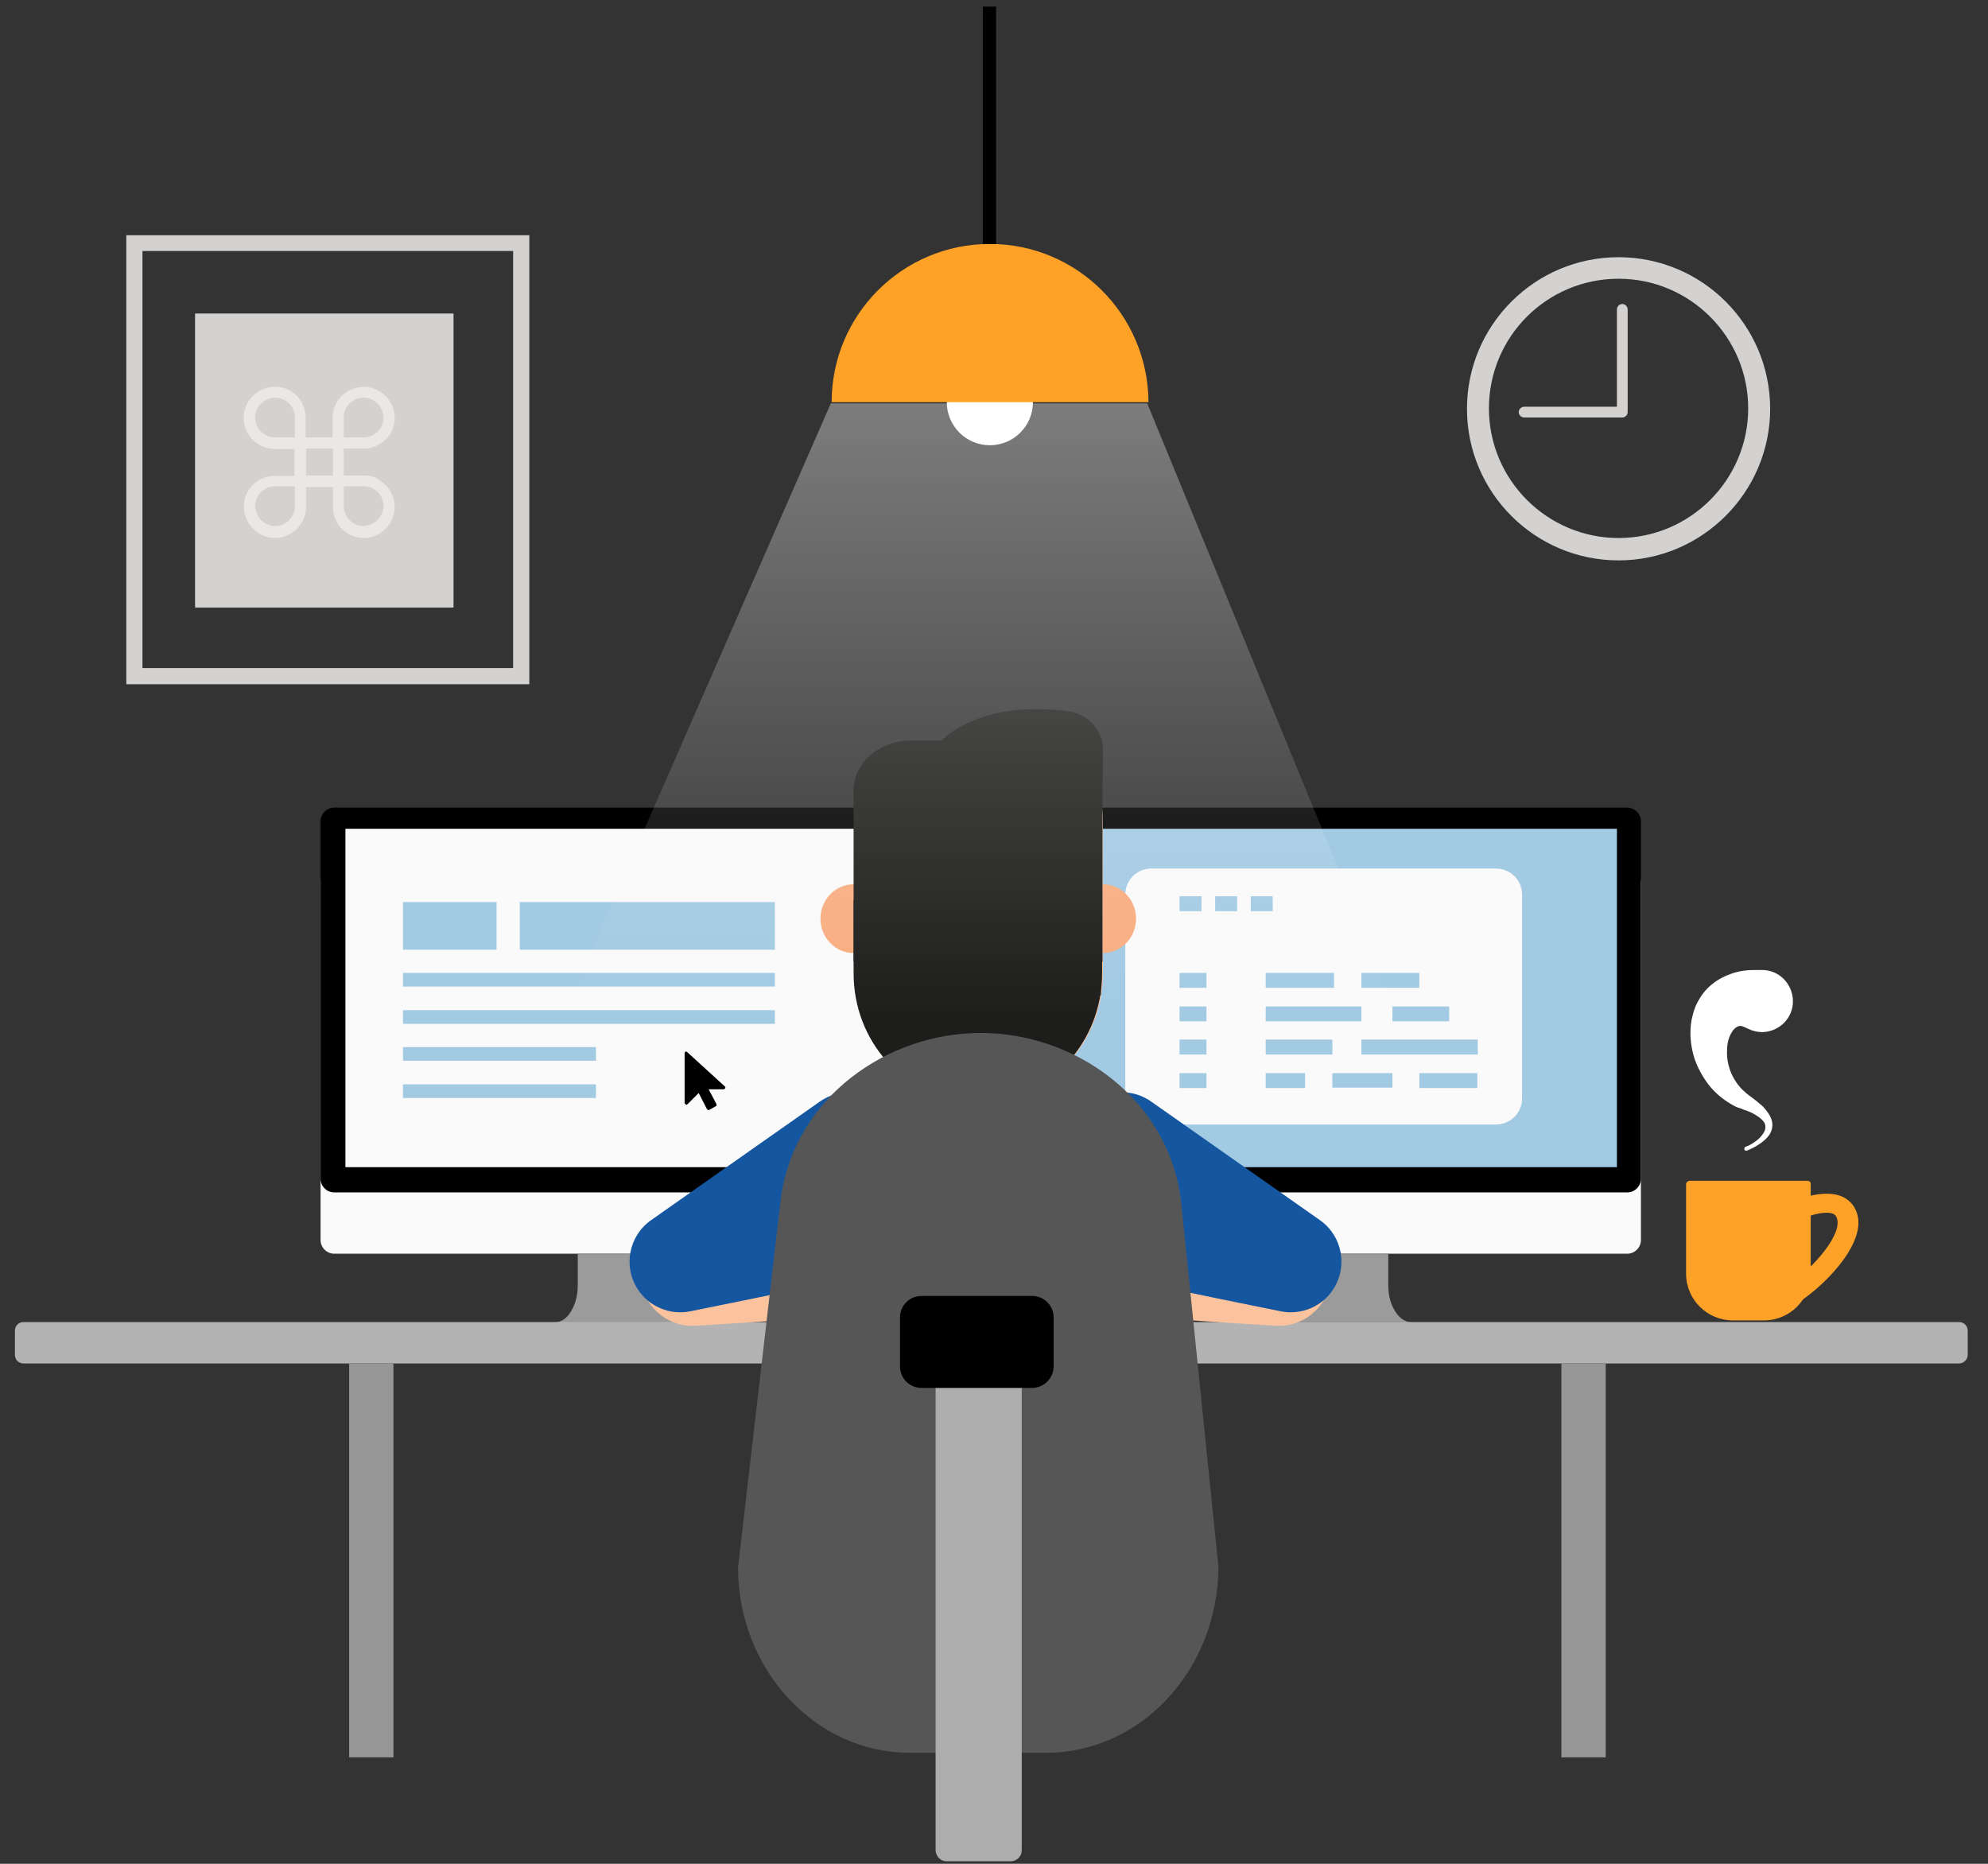 <?xml version="1.0" encoding="utf-8"?>
<!-- Generator: Adobe Illustrator 21.1.0, SVG Export Plug-In . SVG Version: 6.00 Build 0)  -->
<svg version="1.1" id="Layer_1" xmlns="http://www.w3.org/2000/svg" xmlns:xlink="http://www.w3.org/1999/xlink" x="0px" y="0px"
	 viewBox="0 0 480 450" style="enable-background:new 0 0 480 450;" xml:space="preserve">
<rect x="0" y="0" width="480" height="450" fill="#333333" stroke="none"/>
<style type="text/css">
	.st0{fill:#FDA226;}
	.st1{fill:#FAFAFA;}
	.st2{fill:#9B9B9B;}
	.st3{fill:#B3B3B3;}
	.st4{fill:#969696;}
	.st5{fill:#A2CAE3;}
	.st6{fill:#FFFFFF;}
	.st7{fill:#D3D2D1;}
	.st8{fill:#FBC39D;}
	.st9{fill:#1456A0;}
	.st10{fill:#F9AC7F;}
	.st11{fill:#1D1D1B;}
	.st12{fill:#565656;}
	.st13{fill:#ADADAD;}
	.st14{opacity:0.36;fill:url(#SVGID_1_);}
	.st15{fill:#EBE7E4;}
</style>
<g>
	<g>
		<g>
			<path class="st0" d="M436.4,285.1H408c-0.5,0-0.9,0.4-0.9,0.9v21.5c0,6.3,5.1,11.3,11.3,11.3h7.5c6.3,0,11.3-5.1,11.3-11.3V286
				C437.3,285.5,436.9,285.1,436.4,285.1z"/>
			<path class="st0" d="M433,315.2c6.4-3.6,17.4-14.3,15.5-21.8c-0.5-2-1.7-3.5-3.5-4.4c-4.2-2-10.3,0.4-11,0.7l2,4.2
				c1.5-0.6,5-1.6,6.7-0.8c0.3,0.2,0.7,0.4,0.9,1.3c1.1,4.4-7.5,13.6-13.3,16.8L433,315.2z"/>
		</g>
		<path class="st1" d="M229.6,302.7H80.7c-1.8,0-3.3-1.5-3.3-3.3v-86.3c0-1.8,1.5-3.3,3.3-3.3h148.9c1.8,0,3.3,1.5,3.3,3.3v86.3
			C232.9,301.2,231.4,302.7,229.6,302.7z"/>
		<path class="st2" d="M172.8,314.9c-0.6-1.5-0.8-3.1-0.8-4.7v-7.4h-16.7h-0.8h-15v7.4c0,1.6-0.2,3.2-0.8,4.7
			c-0.8,2.1-2.3,4.4-5,4.4h20.8h0.8h22.5C175,319.2,173.5,316.9,172.8,314.9z"/>
		<path class="st3" d="M473,329.2H5.7c-1.2,0-2.1-0.9-2.1-2.1v-5.8c0-1.2,0.9-2.1,2.1-2.1H473c1.2,0,2.1,0.9,2.1,2.1v5.8
			C475.1,328.2,474.2,329.2,473,329.2z"/>
		<rect x="84.3" y="329.2" class="st4" width="10.7" height="95.1"/>
		<rect x="377" y="329.2" class="st4" width="10.7" height="95.1"/>
		<path d="M229.6,287.9H80.7c-1.8,0-3.3-1.5-3.3-3.3v-86.3c0-1.8,1.5-3.3,3.3-3.3h148.9c1.8,0,3.3,1.5,3.3,3.3v86.3
			C232.9,286.4,231.4,287.9,229.6,287.9z"/>
		<rect x="83.4" y="200.1" class="st1" width="143.7" height="81.7"/>
		<path class="st1" d="M392.9,302.7H244c-1.8,0-3.3-1.5-3.3-3.3v-86.3c0-1.8,1.5-3.3,3.3-3.3h148.9c1.8,0,3.3,1.5,3.3,3.3v86.3
			C396.2,301.2,394.7,302.7,392.9,302.7z"/>
		<path class="st2" d="M336,314.9c-0.6-1.5-0.8-3.1-0.8-4.7v-7.4h-16.7h-0.8h-15v7.4c0,1.6-0.2,3.2-0.8,4.7c-0.8,2.1-2.3,4.4-5,4.4
			h20.8h0.8h22.5C338.3,319.2,336.8,316.9,336,314.9z"/>
		<path d="M392.9,287.9H244c-1.8,0-3.3-1.5-3.3-3.3v-86.3c0-1.8,1.5-3.3,3.3-3.3h148.9c1.8,0,3.3,1.5,3.3,3.3v86.3
			C396.2,286.4,394.7,287.9,392.9,287.9z"/>
		<rect x="246.7" y="200.1" class="st5" width="143.7" height="81.7"/>
		<path class="st6" d="M421.4,276.9c1-0.3,1.9-0.9,2.7-1.5c0.8-0.6,1.5-1.4,1.9-2.2c0.4-0.8,0.3-1.7-0.1-2.3c-0.5-0.7-1.2-1.2-2-1.7
			c-0.8-0.5-1.7-0.9-2.7-1.2c-0.4-0.2-1-0.4-1.6-0.6c-0.6-0.2-1.1-0.5-1.6-0.8c-2.1-1.2-4.1-2.9-5.6-4.9c-1.5-2-2.8-4.4-3.5-6.9
			c-0.7-2.6-1-5.4-0.5-8.4c0.3-1.5,0.7-3,1.5-4.5c0.8-1.5,1.9-3,3.4-4.2c1.4-1.2,3.2-2.1,5-2.7c1.8-0.6,3.6-0.8,5.2-0.8l1.8,0
			c4.1-0.1,7.5,3.2,7.6,7.4c0.1,4.1-3.2,7.5-7.4,7.6c-1.2,0-2.4-0.3-3.4-0.8c-0.9-0.4-1.4-0.7-1.9-0.7c-0.6,0-1.5,0.5-2.1,1.6
			c-0.7,1.1-1.1,2.6-1.1,4.3c-0.1,1.6,0.2,3.4,0.8,5c0.6,1.6,1.6,3.2,2.9,4.5c0.3,0.3,0.7,0.6,1,0.9c0.4,0.3,0.7,0.6,1.2,0.9
			c0.9,0.7,1.8,1.4,2.7,2.2c0.8,0.9,1.6,1.8,2.1,3.1c0.2,0.6,0.3,1.3,0.2,2c-0.1,0.7-0.4,1.3-0.7,1.8c-0.7,1-1.6,1.7-2.5,2.3
			c-0.9,0.6-1.9,1.1-2.9,1.5c-0.2,0.1-0.5,0-0.6-0.2C421.1,277.3,421.2,277,421.4,276.9C421.4,276.9,421.4,276.9,421.4,276.9
			L421.4,276.9z"/>
		<g>
			<path class="st1" d="M361.2,271.5h-83.2c-3.5,0-6.3-2.8-6.3-6.3V216c0-3.5,2.8-6.3,6.3-6.3h83.2c3.5,0,6.3,2.8,6.3,6.3v49.2
				C367.5,268.7,364.7,271.5,361.2,271.5z"/>
			<g>
				<rect x="305.6" y="234.9" class="st5" width="16.5" height="3.6"/>
				<rect x="328.7" y="251" class="st5" width="28.1" height="3.6"/>
				<rect x="342.7" y="259.1" class="st5" width="14" height="3.6"/>
				<rect x="305.6" y="251" class="st5" width="16.1" height="3.6"/>
				<rect x="305.6" y="243" class="st5" width="23.1" height="3.6"/>
				<rect x="305.6" y="259.1" class="st5" width="9.5" height="3.6"/>
				<polygon class="st5" points="321.7,262.6 336.2,262.6 336.2,262.6 336.2,259.1 321.7,259.1 				"/>
				<rect x="336.2" y="243" class="st5" width="13.7" height="3.6"/>
				<rect x="328.7" y="234.9" class="st5" width="14" height="3.6"/>
				<rect x="284.8" y="216.4" class="st5" width="5.3" height="3.6"/>
				<rect x="293.4" y="216.4" class="st5" width="5.3" height="3.6"/>
				<rect x="302" y="216.4" class="st5" width="5.3" height="3.6"/>
				<rect x="284.8" y="234.9" class="st5" width="6.5" height="3.6"/>
				<rect x="284.8" y="243" class="st5" width="6.5" height="3.6"/>
				<rect x="284.8" y="251" class="st5" width="6.5" height="3.6"/>
				<rect x="284.8" y="259.1" class="st5" width="6.5" height="3.6"/>
			</g>
		</g>
		<path d="M165.6,266.7c0.1,0.1,0.3,0,0.4-0.1l2.7-2.7l2,3.9c0.1,0.1,0.2,0.2,0.3,0.2c0.1,0,0.1,0,0.2,0l1.6-0.9
			c0.1,0,0.2-0.1,0.2-0.2c0-0.1,0-0.2,0-0.3l-1.9-3.6h3.6c0.2,0,0.3-0.1,0.4-0.3c0.1-0.2,0-0.3-0.1-0.4l-9.1-8.3
			c-0.1-0.1-0.3-0.1-0.4-0.1c-0.1,0.1-0.2,0.2-0.2,0.4v12.1C165.4,266.4,165.5,266.6,165.6,266.7z"/>
		<g>
			<rect x="97.3" y="217.8" class="st5" width="22.6" height="11.5"/>
			<rect x="125.5" y="217.8" class="st5" width="61.6" height="11.5"/>
			<rect x="97.3" y="234.9" class="st5" width="89.8" height="3.3"/>
			<rect x="97.3" y="243.9" class="st5" width="89.8" height="3.3"/>
			<rect x="97.3" y="252.8" class="st5" width="46.6" height="3.3"/>
			<rect x="97.3" y="261.8" class="st5" width="46.6" height="3.3"/>
		</g>
	</g>
	<g>
		<path class="st7" d="M390.8,135.3c-20.2,0-36.6-16.4-36.6-36.6c0-20.2,16.4-36.6,36.6-36.6c20.2,0,36.6,16.4,36.6,36.6
			C427.4,118.8,411,135.3,390.8,135.3z M390.8,67.3c-17.3,0-31.3,14-31.3,31.3s14.1,31.3,31.3,31.3c17.3,0,31.3-14.1,31.3-31.3
			S408.1,67.3,390.8,67.3z"/>
		<path class="st7" d="M391.7,100.8h-23.7c-0.7,0-1.3-0.6-1.3-1.3c0-0.7,0.6-1.3,1.3-1.3h22.4V74.7c0-0.7,0.6-1.3,1.3-1.3
			c0.7,0,1.3,0.6,1.3,1.3v24.8C393,100.2,392.4,100.8,391.7,100.8z"/>
	</g>
	<g>
		<g>
			<path class="st8" d="M250.4,314.8l-82.2,5.3c-7.1,0.5-13.2-4.9-13.6-12l0,0c-0.5-7.1,4.9-13.2,12-13.6l82.2-5.3
				c4.3-0.3,8,3,8.3,7.3l0.6,10C258,310.8,254.7,314.5,250.4,314.8z"/>
			<path class="st9" d="M197.9,266l-40.7,28.6c-5.4,3.8-6.8,11.2-3.2,16.7l0,0c2.7,4.2,7.8,6.3,12.7,5.3c17.9-3.6,59.1-12,58.7-13.4
				c-0.3-1.1-4.9-17.4-8.6-30.5C214.5,264.5,204.9,261.1,197.9,266z"/>
			<path class="st8" d="M225.6,314.8l82.2,5.3c7.1,0.5,13.2-4.9,13.6-12l0,0c0.5-7.1-4.9-13.2-12-13.6l-82.2-5.3
				c-4.3-0.3-8,3-8.3,7.3l-0.6,10C218,310.8,221.2,314.5,225.6,314.8z"/>
			<path class="st9" d="M278,266l40.7,28.6c5.4,3.8,6.8,11.2,3.2,16.7l0,0c-2.7,4.2-7.8,6.3-12.7,5.3c-17.9-3.6-59.1-12-58.7-13.4
				c0.3-1.1,4.9-17.4,8.6-30.5C261.5,264.5,271.1,261.1,278,266z"/>
			<g>
				<ellipse class="st10" cx="206.1" cy="221.8" rx="8" ry="8.3"/>
				<ellipse class="st10" cx="266.3" cy="221.8" rx="8" ry="8.3"/>
				<path class="st8" d="M233.7,266.1L233.7,266.1c0.8,0.1,1.6,0.2,2.5,0.2l0,0c2.5,0,5-0.3,7.4-0.9c0,0,0,0,0-0.1
					c13-3.4,22.7-15.7,22.7-30.3v-36.6c0-17.3-13.5-14.5-30-14.5l0,0c-16.6,0-30-2.7-30,14.5V235
					C206.1,251.4,218.3,264.8,233.7,266.1z"/>
				<path class="st11" d="M260.2,222.9v9.9h-10.7c0,0-2.6-7.1-13.3-7.1c-10.7,0-13.3,7.1-13.3,7.1h-10.7v-9.9c0-3.9-3.6-5.2-6.1-5.6
					V235c0,16.4,12.1,29.8,27.6,31.1l-0.1,0.1c0.8,0.1,1.7,0.1,2.5,0.1c0.8,0,1.7,0,2.5-0.1l-0.1-0.1c15.4-1.3,27.6-14.7,27.6-31.1
					v-17.6C263.8,217.8,260.2,219,260.2,222.9z"/>
				<path class="st11" d="M258.3,171.8c-8.2-1.2-21-1.3-30.4,6.4c-0.2,0.2-0.4,0.4-0.6,0.6h-7.4c-7.6,0-13.8,5.4-13.8,12v6.8v15.6
					v19c1.4,0,2.5-1.2,2.5-2.6v-26.7c0,0,0.5-8.5,8.2-8.5h17.5h0.2h19.9c8.2,0,9.2,7.4,9.3,8.4v26.8c0,1.5,1.1,2.6,2.5,2.6v-19
					v-15.6v-6.1l0.1-10.4C266.4,176.5,262.9,172.5,258.3,171.8z"/>
			</g>
			<rect x="207.7" y="190" class="st11" width="58.1" height="50.3"/>
		</g>
		<path class="st12" d="M252.5,423.2h-32.8c-22.9,0-41.5-20.1-41.5-44.8l10.4-89.7c3.6-23.9,25.7-39.3,48.2-39.3h0
			c22.7,0,45,15.7,48.3,40l9.1,89C294,403.2,275.5,423.2,252.5,423.2z"/>
		<path class="st13" d="M244,449.4h-15.4c-1.5,0-2.7-1.2-2.7-2.7V326.7c0-1.5,1.2-2.7,2.7-2.7H244c1.5,0,2.7,1.2,2.7,2.7v120.1
			C246.7,448.2,245.5,449.4,244,449.4z"/>
		<path d="M249.2,335.1h-26.7c-2.9,0-5.2-2.3-5.2-5.2v-11.8c0-2.9,2.3-5.2,5.2-5.2h26.7c2.9,0,5.2,2.3,5.2,5.2v11.8
			C254.4,332.7,252.1,335.1,249.2,335.1z"/>
	</g>
	<g>
		<linearGradient id="SVGID_1_" gradientUnits="userSpaceOnUse" x1="236.751" y1="97.369" x2="236.751" y2="270.048">
			<stop  offset="0" style="stop-color:#FFFFFF"/>
			<stop  offset="0.861" style="stop-color:#FAFAFA;stop-opacity:0"/>
		</linearGradient>
		<polygon class="st14" points="200.6,97.4 125.6,268.7 347.9,270 277,97.4 		"/>
		<circle class="st6" cx="239" cy="97.1" r="10.4"/>
		<g>
			<path class="st0" d="M239,58.9c-21.1,0-38.2,17.1-38.2,38.2h76.5C277.2,76,260.1,58.9,239,58.9z"/>
		</g>
		<rect x="237.3" y="1.6" width="3.2" height="57.3"/>
	</g>
	<g>
		<path class="st7" d="M127.8,165.2H30.5V56.8h97.3V165.2z M34.4,161.3h89.5V60.6H34.4V161.3z"/>
		<rect x="47.1" y="75.7" class="st7" width="62.4" height="71"/>
		<path class="st15" d="M87.8,114.8H83v-6.5h4.8c4.1,0,7.5-3.3,7.5-7.4c0-1.6-0.5-3.1-1.4-4.3c-0.5-0.7-1.1-1.3-1.8-1.8
			c-3.3-2.4-8-1.6-10.4,1.7c-0.9,1.3-1.4,2.8-1.4,4.3v4.8h-6.5v-4.8c0-4.1-3.3-7.5-7.5-7.4c-1.5,0-3.1,0.5-4.3,1.4
			c-0.7,0.5-1.3,1.1-1.8,1.8c-2.4,3.4-1.6,8,1.8,10.4c1.3,0.9,2.8,1.4,4.3,1.4h4.8v6.5h-4.8c-4.1,0-7.5,3.3-7.4,7.5
			c0,1.5,0.5,3.1,1.4,4.3c0.5,0.7,1.1,1.3,1.8,1.8c3.4,2.4,8,1.6,10.4-1.8c0.9-1.3,1.4-2.8,1.4-4.3v-4.8h6.5v4.8
			c0,4.1,3.3,7.5,7.4,7.5c1.6,0,3.1-0.5,4.3-1.4c0.7-0.5,1.3-1.1,1.8-1.8c2.4-3.4,1.6-8-1.8-10.4C90.9,115.2,89.4,114.8,87.8,114.8z
			 M83,100.8c0-2.6,2.1-4.8,4.8-4.8c0.6,0,1.2,0.1,1.8,0.4c1.2,0.5,2.1,1.4,2.6,2.6c0.2,0.6,0.4,1.2,0.4,1.8c0,2.6-2.1,4.8-4.8,4.8
			H83V100.8z M71.2,122.2c0,2.6-2.1,4.8-4.8,4.8c-0.6,0-1.2-0.1-1.8-0.4c-1.2-0.5-2.1-1.4-2.6-2.6c-0.2-0.6-0.4-1.2-0.4-1.8
			c0-2.6,2.1-4.8,4.8-4.8h4.8V122.2z M71.2,105.6h-4.8c-2.6,0-4.8-2.1-4.8-4.8c0-0.6,0.1-1.2,0.4-1.8c0.5-1.2,1.4-2.1,2.6-2.6
			c0.6-0.2,1.2-0.4,1.8-0.4c2.6,0,4.8,2.1,4.8,4.8V105.6z M73.9,114.8v-6.5h6.5v6.5H73.9z M92.2,124c-0.5,1.2-1.4,2.1-2.6,2.6
			c-0.6,0.2-1.2,0.4-1.8,0.4c-2.6,0-4.8-2.1-4.8-4.8v-4.8h4.8c2.6,0,4.8,2.1,4.8,4.8C92.6,122.8,92.4,123.5,92.2,124z"/>
	</g>
</g>
</svg>
